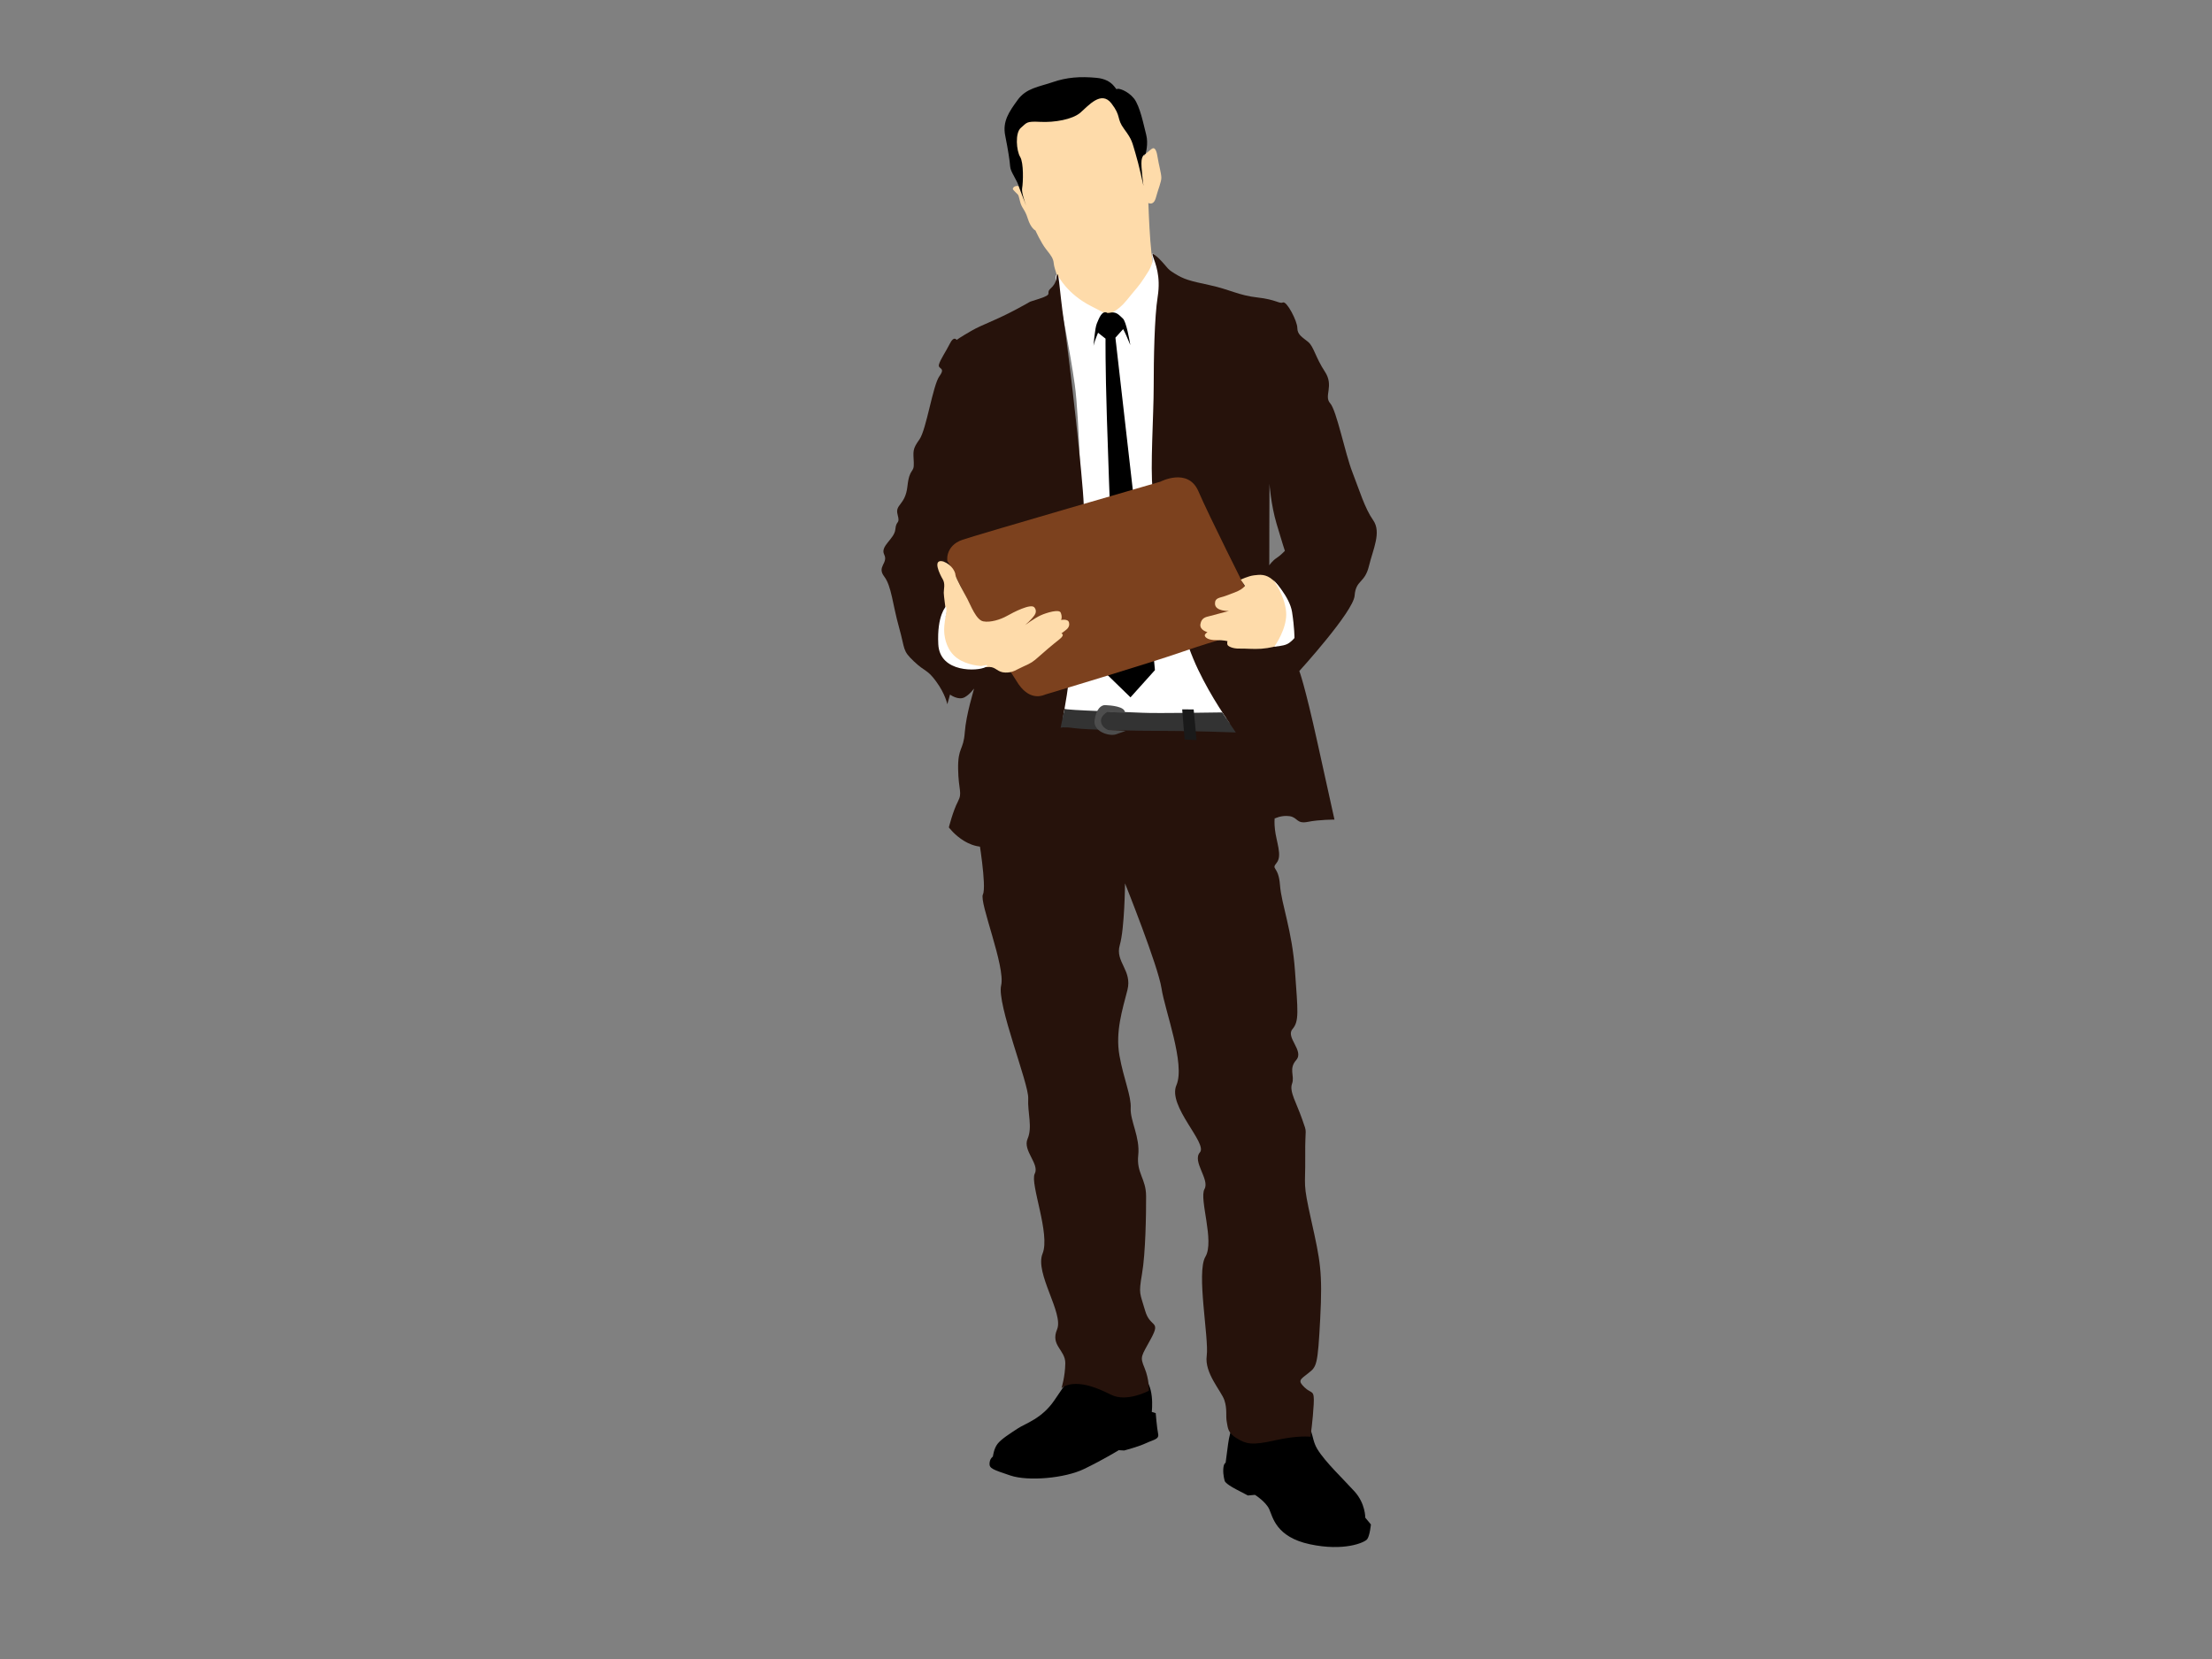 <?xml version="1.0" encoding="utf-8"?>
<!-- Generator: Adobe Illustrator 17.0.0, SVG Export Plug-In . SVG Version: 6.00 Build 0)  -->
<!DOCTYPE svg PUBLIC "-//W3C//DTD SVG 1.1//EN" "http://www.w3.org/Graphics/SVG/1.1/DTD/svg11.dtd">
<svg version="1.1" id="Layer_1" xmlns="http://www.w3.org/2000/svg" xmlns:xlink="http://www.w3.org/1999/xlink" x="0px" y="0px"
	 width="800px" height="600px" viewBox="0 0 800 600" enable-background="new 0 0 800 600" xml:space="preserve">
<rect x="0" y="0" width="800" height="600" fill="#808080" stroke="none"/>
<g>
	<path d="M418.851,518.537c-0.437-2.009-0.874-7.463-0.874-7.463l-1.425-0.434c0,0,1.283-10.603-3.843-12.864l-23.783-1.79
		c-0.941,0.673-3.096,3.818-7.603,10.453c-4.509,6.636-10.388,8.318-13.196,10.159c-2.811,1.841-5.991,3.846-7.348,5.584
		c-1.357,1.734-1.691,4.612-1.691,4.612s-1.117,0.664-1.213,2.467c-0.096,1.804,1.147,2.229,7.547,4.378
		c6.399,2.145,19.661,1.033,26.715-2.397c7.054-3.425,12.474-6.762,12.474-6.762l1.984,0.108c0,0,5.138-1.36,7.918-2.664
		C417.295,520.626,419.286,520.551,418.851,518.537z"/>
	<path d="M493.768,548.883c0,0,0.087-5.061-3.843-9.43c-3.932-4.365-10.656-10.687-13.486-15.36
		c-2.829-4.668-0.626-8.71-7.71-11.617c-7.082-2.907-16.764-4.5-21.68-0.416c0,0-2.271,5.308-2.888,10.159
		c-0.617,4.851-0.9,6.827-0.9,6.827s-0.731,0.14-0.846,2.304c-0.115,2.164,0.505,4.187,0.505,4.187s-0.049,0.902,4.178,3.117
		c4.224,2.21,4.224,2.21,4.224,2.21l2.544-0.229c0,0,3.855,2.374,5.154,5.154c1.301,2.78,2.367,10.07,14.708,12.71
		c12.341,2.64,19.745-0.589,20.715-1.804c0.969-1.215,1.367-5.355,1.367-5.355L493.768,548.883z"/>
	<path fill="#FEDBAA" d="M415.316,73.407c0,0,1.916,1.157,2.736-1.958c0.825-3.121,2.012-5.692,1.963-7.276
		c-0.047-1.582-0.939-4.657-1.332-7.18c-0.395-2.523-0.969-4.133-2.346-3.021c-1.374,1.114-2.203,1.86-2.203,1.86
		s-0.409,2.743-2.827-6.336c-2.423-9.082-11.385-21.404-18.972-17.327c-7.591,4.082-20.369,4.199-23.236,8.657
		c-2.867,4.46-3.787,9.411-2.425,13.565l2.343,13.03c0,0-1.685-0.481-2.383,0.271c-0.699,0.75-0.18,0.911,0.689,1.878
		c0.872,0.97,0.904,0.311,1.549,3.11c0.645,2.797,1.701,2.722,2.829,6.337c1.124,3.614,2.799,4.36,2.799,4.36
		s2.003,4.453,3.855,6.787c1.853,2.334,2.591,3.294,2.759,5.152c0.166,1.848,1.914,6.154,1.764,6.542
		c-0.152,0.388,10.547,14.776,18.75,14.023c8.206-0.755,15.68-17.745,15.68-17.745s-0.794-4.913-1.266-10.995
		C415.573,81.059,415.316,73.407,415.316,73.407z"/>
	<path fill="#26120B" d="M471.825,501.785c-2.582-2.486-1.661-2.799,1.357-5.173c3.021-2.374,3.4-2.715,4.287-19.673
		c0.893-16.953,0.019-20.976-3.201-35.439c-3.22-14.458-2.1-11.682-2.217-23.266c-0.112-11.584,0.939-7.551-1.101-13.444
		c-2.042-5.897-4.717-10.019-3.663-12.855c1.051-2.837-1.351-5.318,1.533-8.598c2.888-3.29-3.909-8.168-1.404-11.112
		c2.507-2.939,1.965-6.407,0.93-21.112c-1.037-14.706-4.893-23.953-5.423-31.033c-0.535-7.084-3.337-5.42-1.21-8.023
		c2.128-2.603-0.14-7.607-0.624-12.154c-0.484-4.547,0.416-4.5-0.185-13.757c-0.601-9.257-8.46-24.86-8.46-24.86
		s-14.507,0.682-19.367,0.248c-4.862-0.434-32.915-0.103-44.07-1.229c-11.156-1.131-17.138-0.902-17.138-0.902l-2.248,15.257
		c-1.222,6.084-15.757,27.934-15.757,27.934s3.031,18.06,1.617,20.883c-1.414,2.818,8.212,26.116,6.593,32.906
		c-1.626,6.785,10.065,35.616,9.79,40.845c-0.273,5.234,1.624,10.397-0.227,14.645c-1.851,4.243,4.406,9.093,2.593,12.612
		c-1.813,3.523,5.727,21.827,2.822,28.911c-2.904,7.079,7.729,21.57,5.25,27.406c-2.474,5.841,3.049,7.397,2.977,12.275
		c-0.077,4.883-1.379,8.972-1.379,8.972s1.71-1.537,5.147-1.537c3.437,0,7.177,1.098,12.815,3.925
		c5.64,2.832,13.642-1.453,13.642-1.453s0.21-3.967-1.556-8.22c-1.769-4.252-1.236-4.047,2.371-10.729
		c3.607-6.682-0.353-3.635-2.185-10.06c-1.832-6.425-2.411-5.734-1.112-13.266c1.301-7.523,1.507-21.803,1.479-28.135
		c-0.028-6.337-3.542-8.327-2.841-14.804c0.703-6.477-2.963-12.453-2.727-16.963c0.238-4.509-2.526-10.444-4.063-19.028
		c-1.54-8.579,1.051-16.584,2.876-23.724c1.822-7.14-4.533-10.182-2.766-16.243c1.764-6.056,1.897-22.332,1.897-22.332
		s11.993,29.934,13.198,37.958c1.206,8.023,8.689,27.406,5.397,35.013c-3.292,7.603,11.376,21.037,8.488,24.322
		c-2.885,3.285,3.645,9.776,1.654,13.29c-1.995,3.514,3.713,18.822,0.344,24.434c-3.372,5.612,1.341,29.556,0.467,35.836
		c-0.871,6.285,5.301,12.761,6.393,16.074c1.093,3.313,0.425,5.631,0.855,7.822c0.425,2.196,0.329,4,3.664,5.981
		c3.334,1.986,5.287,2.631,13.71,0.72c8.421-1.907,12.911-1.308,12.911-1.308s0.864-6.107,1.157-11.696
		C475.414,502.336,474.409,504.271,471.825,501.785z"/>
	<path fill="#FFFFFF" d="M445.484,259.475c-0.909,0.131-7.766-13.976-10.39-19.177c-2.617-5.202-2.266-8.44-2.266-8.44
		s-25.603,8.786-32.201,10.426c-6.598,1.645-15.21,3.724-15.21,3.724l-1.535,12.037c0,0,19.481,1.023,25.804,1.177
		c6.322,0.15,21.434,1.668,24.331,1.64C436.912,260.83,446.395,259.339,445.484,259.475z"/>
	<path fill="#FFFFFF" d="M382.746,99.853c0,0,3.215,6.488,11.934,10.897c3.033,1.528,5.897,3.072,5.897,3.072
		s3.614-1.126,6.855-5.168c3.243-4.045,4.486-5.163,6.353-8.094c1.862-2.932,1.811-2.54,2.766-5.021
		c0.914-2.367-0.787-4.086,0.512-3.755c1.301,0.334,3.495,4.488,3.888,5.201c1.911,3.455-2.28,15.815-2.334,24.369
		c-0.054,8.556-0.479,29.208-0.61,36.705c-0.133,7.5,0.96,19.278,0.96,19.278l-27.757,9.469c0,0-0.864-36.126-2.498-47.668
		c-1.633-11.542-5.245-30.427-5.953-32.046C382.761,107.093,380.646,97.238,382.746,99.853z"/>
	<path d="M403.405,122.133l2.792-3.105c0.39,0.703,0.773,1.474,1.147,2.339c0.736,1.713,1.187,2.778,1.456,3.432
		c-0.269-1.624-1.488-8.547-2.713-9.614c-1.343-1.177-2.313-2.715-4.941-2.025c-0.152-0.026-0.294-0.028-0.428,0.012l-0.049,0.086
		c-2.166-1.395-3.243,2.077-3.972,3.708c-0.745,1.673-1.22,8.231-1.22,8.231s0.047-0.92,1.409-4.273
		c0.079-0.196,0.164-0.39,0.243-0.584l2.703,2.136c0,0-0.107,9.607,0.481,28.469c0.586,18.857,1.101,31.659,1.101,31.659
		l8.755-1.252L403.405,122.133z"/>
	<g>
		<path d="M371.123,74.397c0.465,1.29,0.86,2.238,0.86,2.238L371.123,74.397z"/>
		<path d="M414.3,55.685c0,0,1.112-3.628,0.234-6.97c-0.879-3.334-2.22-10.388-4.446-13.133c-2.224-2.752-5.722-3.857-6.143-3.353
			c-0.423,0.502-1.266-3.491-7.292-4.07c-6.028-0.582-10.92-0.182-15.881,1.535c-4.962,1.715-9.596,2.129-12.717,6.442
			s-5.542,7.741-4.5,12.935c1.044,5.189,1.631,9.037,1.785,11.152c0.152,2.114,2.514,4.74,3.283,7.678l2.5,6.498
			c-0.752-2.07-1.685-5.023-1.456-6.311c0.374-2.089,0.615-9.185-0.719-11.362c-1.334-2.178-1.916-8.659,0.29-10.519
			c2.203-1.858,1.839-2.404,6.96-2.136c5.119,0.269,11.633-0.839,14.526-3.318c2.895-2.484,7.54-8.163,11.238-3.36
			c3.696,4.801,1.694,5.353,4.647,9.327c2.949,3.974,2.783,4.626,4.021,8.64c1.238,4.014,2.93,11.871,2.93,11.871
			s-0.951-6.897-0.706-9.121C413.101,55.883,414.3,55.685,414.3,55.685z"/>
	</g>
	<path fill="#26120B" d="M382.09,100.131c0,0,0.154,2.156-2.056,4.145c-2.213,1.991,1.325,1.956-4.17,3.773
		c-5.495,1.818-0.921-0.047-8.909,4.143c-7.988,4.187-11.456,5.058-15.666,7.469c-4.21,2.416-5.306,3.28-5.306,3.28
		s-0.969-1.633-2.442,1.32c-1.472,2.949-3.46,5.743-3.953,7.558c-0.491,1.82,2.584,0.928,0.175,4.224
		c-2.414,3.297-4.706,19.374-7.264,22.925c-2.556,3.551-2.196,4.229-2.016,8.32c0.18,4.091-1.537,1.631-2.294,8.57
		c-0.759,6.939-4.554,6.479-3.565,10.215c0.991,3.741-0.491,1.82-0.808,5.36c-0.318,3.535-5.584,6.026-4.035,9.135
		c1.549,3.11-2.729,4.332-0.019,7.901c2.705,3.561,3.026,10.032,5.355,18.317c2.33,8.29,1.14,8.36,5.404,12.402
		c4.269,4.043,4.729,2.749,8.049,7.272c3.318,4.518,4.042,8.243,4.042,8.243l0.974-3.505c0,0,3.042,2.266,5.35,0.939
		c2.308-1.327,3.339-3.378,3.318-2.986c-0.021,0.397-2.853,9.201-3.332,15.757c-0.474,6.561-2.514,5.271-2.402,13.177
		c0.112,7.902,1.659,8.514-0.096,11.846c-1.755,3.327-3.257,9.308-3.257,9.308s8.484,11.509,19.355,5.098
		c10.869-6.407,8.072-0.757,15.32-20.92c7.245-20.163,8.907-39.168,8.907-39.168s5.596-51.455,5.208-61.616
		c-0.385-10.159-4.899-50.481-7.042-65.347C382.889,103.222,382.931,96.619,382.09,100.131z"/>
	<path fill="#26120B" d="M496.619,188.134c-3.063-4.376-4.848-10.528-7.516-17.381c-2.666-6.857-5.675-22.289-8.039-24.916
		c-2.365-2.628,1.512-6.241-1.902-11.425c-3.414-5.182-4.002-9.033-6.021-10.72c-2.016-1.687-3.946-2.577-3.946-5.08
		c0-2.5-3.829-9.81-5.178-9.226c-1.348,0.589-2.444-1.049-9.255-1.801c-6.806-0.752-9.988-2.895-17.278-4.463
		c-7.292-1.57-9.245-2.065-12.684-4.219c-1.495-0.939-2.04-1.295-3.152-2.668c-1.112-1.378-5.64-6.29-4.727-3.671
		c0.911,2.619,2.96,7.262,1.778,14.705c-1.185,7.446-1.449,22.572-1.449,32.581c0,10.007-1.299,29.689-0.372,37.112
		c0.93,7.425,6.839,45.262,16.458,65.259c9.614,19.99,21.787,31.43,23.554,37.845c1.771,6.411,4.035,16.009,4.035,16.009
		s2.439-1.322,5.444-0.897c3.007,0.421,2.484,2.893,6.61,2.061c4.124-0.841,9.654-0.813,9.654-0.813s-1.278-5.729-6.063-27.444
		c-4.785-21.715-6.652-26.289-6.652-26.289s19.563-21.492,20-27.262c0.435-5.771,3.656-4.416,5.168-10.658
		C496.596,198.534,499.68,192.508,496.619,188.134z M461.661,201.835c-1.362,0.851-2.64,2.626-2.64,2.626l0.035-0.656
		c-0.028-4.479,0.068-28.834,0.068-28.834s0.526,7.533,2.537,14.355c2.012,6.822,3.033,9.902,3.033,9.902
		S463.021,200.985,461.661,201.835z"/>
	<polygon points="416.774,232.362 400.176,243.76 408.858,252.204 417.697,242.358 	"/>
	<path fill="#7C411E" d="M450.54,212.969c0,0-13.355-26.51-17.107-35.265c-3.752-8.757-13.773-3.491-13.773-3.491
		s-65.118,18.832-71.55,20.998c-6.432,2.164-5.694,8.128-5.294,8.016c0.402-0.11,10.383,20.428,10.383,20.428l15.205,23.847
		c4.535,6.425,9.285,3.776,9.685,3.668c0.4-0.112,37.728-11.319,49.532-15.44s23.815-7.177,25.584-8.266
		C454.972,226.371,450.54,212.969,450.54,212.969z"/>
	<path fill="#FEDBAA" d="M386.606,225.086c-0.372-1.467-3.213-0.799-2.934-0.879c0.273-0.075,0.516-1.238-0.044-2.621
		c-0.561-1.388-5.154,0-7.285,0.972c-2.131,0.972-5.61,3.505-5.61,3.505s2.173-1.785,3.446-3.622
		c0.46-0.663,0.764-1.818-0.124-2.808c-1.283-1.421-7.511,1.78-9.841,3.103c-2.332,1.322-6.009,2.486-8.607,1.986
		c-2.596-0.495-4.57-5.934-5.724-8.075c-1.154-2.145-4.297-7.734-4.334-8.729c-0.04-1-1.168-3.59-4.36-4.845
		c-4.191-1.122-1.243,4.732-0.245,6.41c0.998,1.682,0.353,3.635,0.376,4.902c0.023,1.271,0.628,5.191,0.797,7.187
		c0.166,2-2.087,3.491-1.794,6.584c0.29,3.089-0.379,8.266,3.336,10.192c8.54,4.426,11.717,2.828,14.159,2.865
		c2.439,0.033,2.883,1.958,5.773,2.023c2.89,0.061,3.757-0.981,6.533-2.192c2.778-1.216,3.528-1.716,5.617-3.594
		c1.61-1.449,4.605-4.033,7.381-6.215c2.264-1.78,0.745-2.131,0.745-2.131s0.379-0.346,1.32-1.019
		C386.125,227.413,386.985,226.553,386.606,225.086z"/>
	<path fill="#FEDBAA" d="M464.769,216.077c-0.984-1.949-1.783-3.981-4.371-6.285c-2.596-2.308-4.783-1.967-6.874-1.719
		c-2.096,0.252-4.785,1.561-4.785,1.561l1.507,2.248c0,0-0.297,0.528-1.42,1.28c-1.126,0.757-3.427,1.537-5.551,2.332
		c-2.119,0.794-3.918,0.607-3.857,2.874c0.072,2.762,5.016,2.612,5.016,2.612s-5.962,1.589-7.152,1.888
		c-1.192,0.299-2.743,0.579-3.133,2.818c-0.388,2.243,2.558,2.939,2.558,2.939s-1.119,0.668-0.969,1.304
		c0.145,0.645,1.268,1.608,4.075,1.57c2.806-0.028,4.14,0.402,4.14,0.402s-0.206,0.439-0.061,1.173
		c0.142,0.734,2.089,1.556,4.353,1.495c2.262-0.061,5.049,0.266,7.956,0.056c2.904-0.21,5.839-0.963,6.769-1.453
		c0.928-0.495,2.217-2.598,3.131-7.977C467.014,219.815,465.75,218.03,464.769,216.077z"/>
	<path fill="#FFFFFF" d="M467.297,221.366c-0.879-5.654-6.804-11.663-6.804-11.663s4.056,5.374,4.64,11.462
		c0.586,6.089-4.283,12.706-4.283,12.706s3.175-0.196,4.661-0.93c1.484-0.738,2.649-2.21,2.649-2.21
		S468.173,227.021,467.297,221.366z"/>
	<path fill="#333333" d="M442.031,257.652c0,0-23.782,0.393-28.654,0.135c-4.869-0.257-28.388-0.911-28.357-1.448l-1.439,6.878
		c0,0,0.776-0.444,5.086,0.145c4.311,0.589,22.736,1.014,32.327,0.977c9.586-0.042,25.958,0.561,25.958,0.561L442.031,257.652z"/>
	<polygon fill="#1A1A1A" points="427.552,256.545 431.711,256.582 432.755,267.671 428.426,267.442 	"/>
	<path fill="#FFFFFF" d="M354.938,240.881c0,0-5.082-0.187-8.743-2.823c-3.659-2.636-4.579-6.958-4.712-9.589
		c-0.133-2.631,0.572-5.724,0.572-5.724c0.474-2.145,0.091-3.43,0.091-3.43s-3.334,3.173-2.801,13.687
		c0.533,10.524,14.502,9.721,16.93,8.309C358.698,239.899,354.938,240.881,354.938,240.881z"/>
	<path fill="#4D4D4D" d="M400.751,263.998c0,0-2.306-0.846-2.554-3.028c-0.25-2.182,2.353-3.495,2.353-3.495l6.315,0.332
		c0.124-2.346-5.18-2.696-7.11-2.794c-1.488-0.079-3.306,1.341-3.883,5.472c-0.579,4.131,5.297,5.888,7.691,5.107
		c2.39-0.776,3.502-1.262,3.502-1.262L400.751,263.998z"/>
</g>
</svg>
